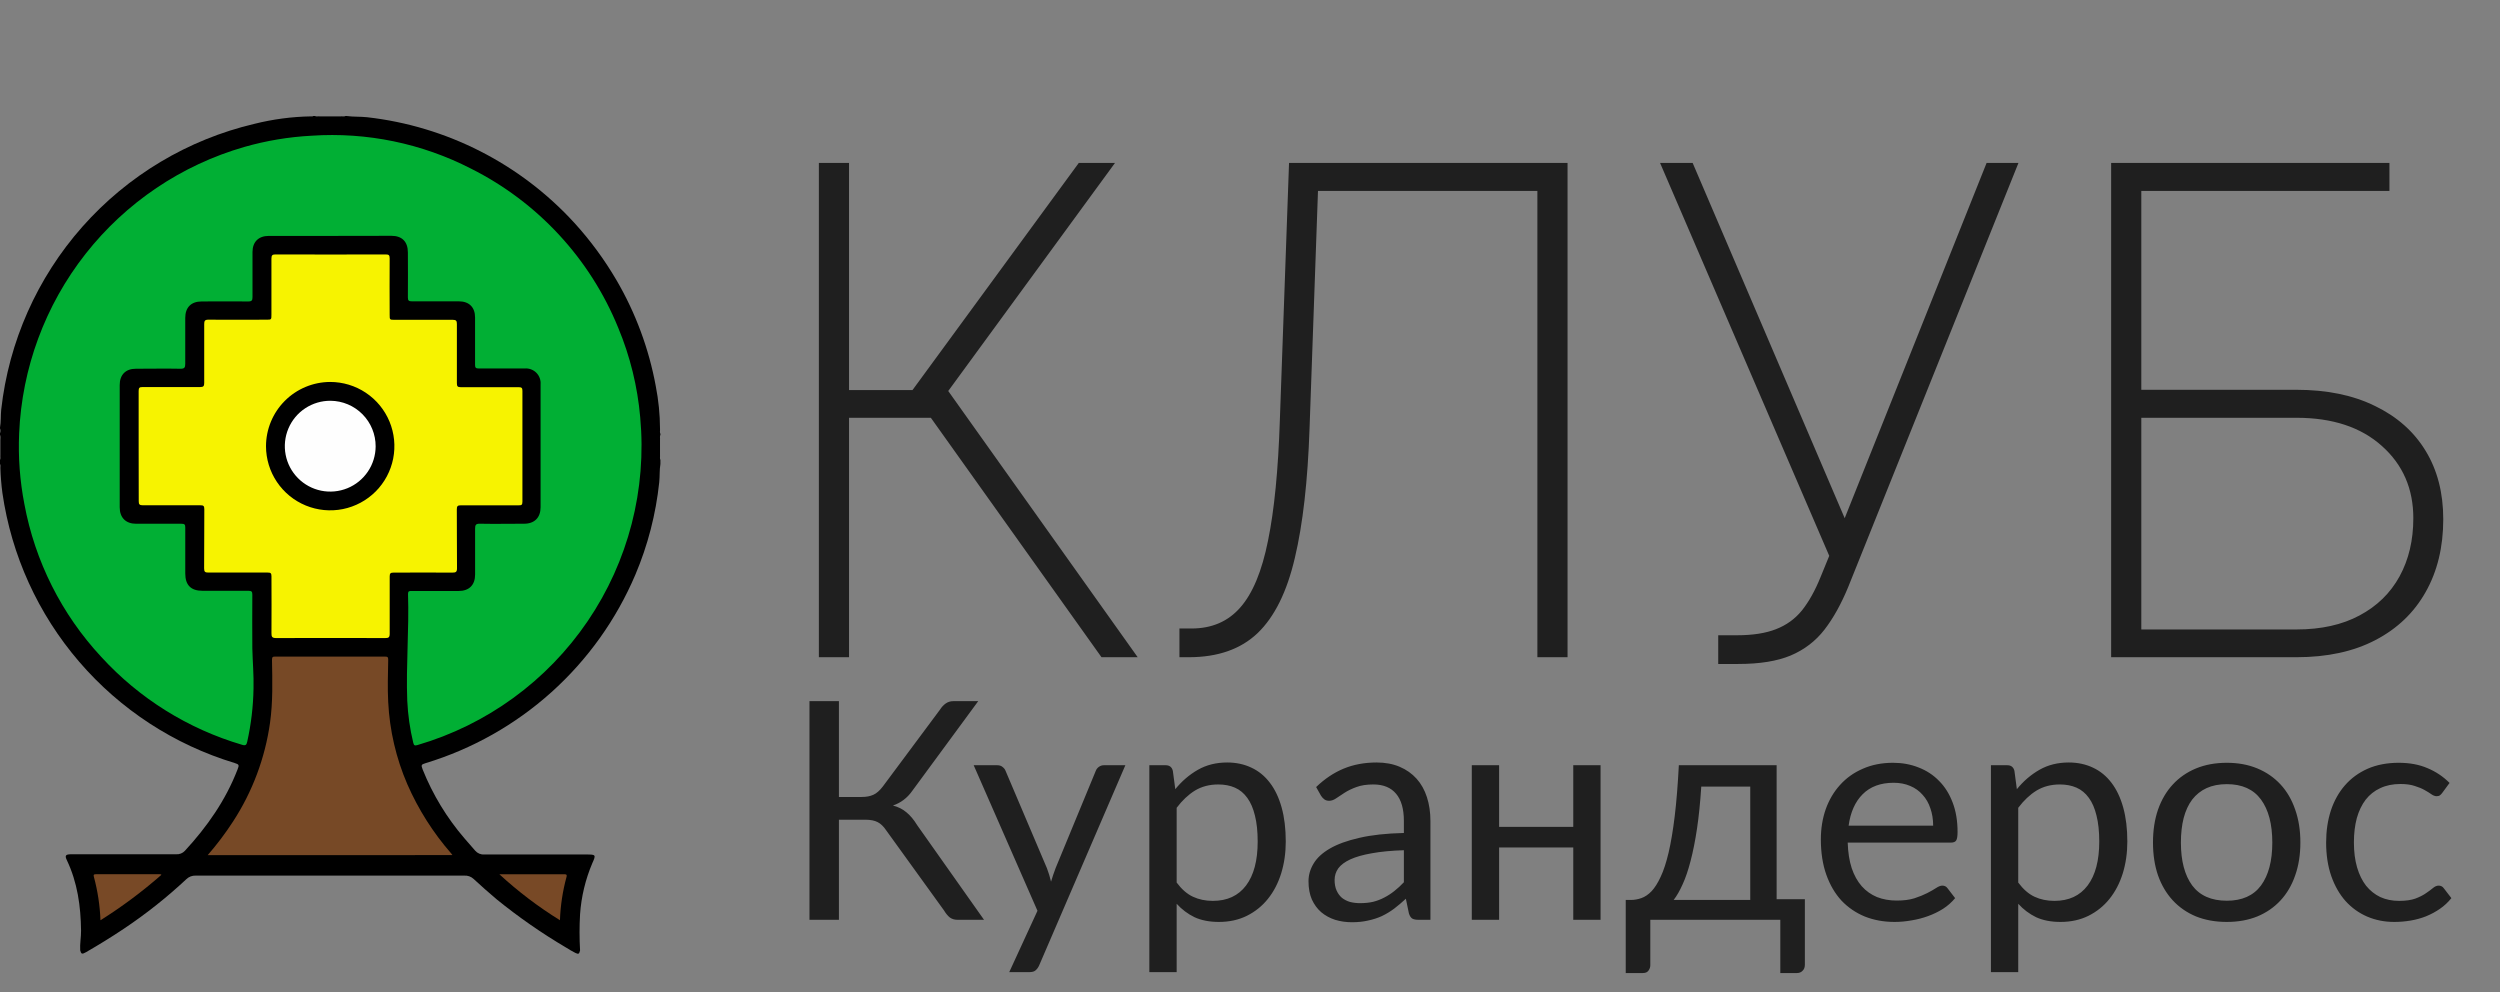 <?xml version="1.0" encoding="UTF-8"?> <svg xmlns="http://www.w3.org/2000/svg" width="194" height="77" viewBox="0 0 194 77" fill="none"><rect x="0" y="0" width="194" height="77" fill="#808080" stroke="none"/><path d="M76.36 71.376H74.3C74.071 71.376 73.874 71.317 73.708 71.198C73.55 71.072 73.4 70.891 73.258 70.654L68.771 64.438C68.565 64.13 68.344 63.917 68.108 63.798C67.871 63.672 67.547 63.609 67.137 63.609H65.1V71.376H62.815V54.409H65.1V61.845H66.864C67.219 61.845 67.519 61.789 67.764 61.679C68.017 61.568 68.265 61.351 68.51 61.028L72.95 55.06C73.069 54.871 73.211 54.717 73.376 54.598C73.55 54.472 73.751 54.409 73.98 54.409H75.91L70.783 61.383C70.397 61.928 69.899 62.302 69.292 62.508C69.71 62.618 70.061 62.796 70.345 63.041C70.637 63.277 70.914 63.609 71.174 64.035L76.36 71.376ZM87.328 59.382L80.638 74.916C80.567 75.074 80.476 75.2 80.365 75.295C80.263 75.39 80.101 75.437 79.88 75.437H78.317L80.508 70.677L75.558 59.382H77.382C77.563 59.382 77.705 59.429 77.808 59.524C77.918 59.611 77.993 59.709 78.033 59.82L81.242 67.374C81.368 67.706 81.475 68.053 81.561 68.416C81.672 68.045 81.79 67.694 81.917 67.362L85.031 59.82C85.078 59.694 85.157 59.591 85.267 59.512C85.386 59.425 85.516 59.382 85.658 59.382H87.328ZM91.309 68.487C91.696 69.008 92.118 69.375 92.576 69.588C93.034 69.801 93.547 69.908 94.115 69.908C95.236 69.908 96.096 69.509 96.696 68.712C97.296 67.915 97.596 66.778 97.596 65.302C97.596 64.52 97.525 63.849 97.383 63.289C97.249 62.729 97.051 62.271 96.791 61.916C96.53 61.553 96.211 61.288 95.832 61.122C95.453 60.957 95.023 60.874 94.541 60.874C93.855 60.874 93.251 61.032 92.73 61.347C92.217 61.663 91.743 62.109 91.309 62.685V68.487ZM91.202 61.241C91.707 60.617 92.292 60.116 92.955 59.737C93.618 59.358 94.376 59.169 95.228 59.169C95.923 59.169 96.55 59.303 97.111 59.571C97.671 59.832 98.149 60.222 98.543 60.743C98.938 61.257 99.242 61.896 99.455 62.662C99.668 63.427 99.775 64.307 99.775 65.302C99.775 66.186 99.656 67.011 99.419 67.776C99.183 68.534 98.839 69.193 98.389 69.754C97.947 70.306 97.403 70.745 96.755 71.068C96.116 71.384 95.394 71.542 94.589 71.542C93.855 71.542 93.223 71.419 92.694 71.175C92.173 70.922 91.711 70.575 91.309 70.133V75.437H89.189V59.382H90.456C90.756 59.382 90.942 59.528 91.013 59.82L91.202 61.241ZM108.941 65.977C107.97 66.008 107.141 66.087 106.454 66.214C105.775 66.332 105.219 66.49 104.785 66.687C104.358 66.885 104.047 67.117 103.849 67.386C103.66 67.654 103.565 67.954 103.565 68.286C103.565 68.601 103.616 68.874 103.719 69.103C103.822 69.332 103.96 69.521 104.133 69.671C104.315 69.813 104.524 69.92 104.761 69.991C105.006 70.054 105.266 70.085 105.542 70.085C105.913 70.085 106.253 70.05 106.561 69.979C106.869 69.9 107.157 69.789 107.425 69.647C107.701 69.505 107.962 69.335 108.207 69.138C108.459 68.941 108.704 68.716 108.941 68.463V65.977ZM102.132 61.075C102.796 60.436 103.51 59.958 104.276 59.642C105.041 59.327 105.89 59.169 106.821 59.169C107.492 59.169 108.088 59.279 108.609 59.5C109.13 59.721 109.568 60.029 109.923 60.424C110.279 60.818 110.547 61.296 110.728 61.856C110.91 62.417 111.001 63.033 111.001 63.703V71.376H110.065C109.86 71.376 109.702 71.344 109.592 71.281C109.481 71.21 109.394 71.076 109.331 70.879L109.095 69.742C108.779 70.034 108.471 70.295 108.171 70.523C107.871 70.745 107.555 70.934 107.224 71.092C106.892 71.242 106.537 71.356 106.158 71.435C105.787 71.522 105.373 71.565 104.915 71.565C104.449 71.565 104.011 71.502 103.601 71.376C103.19 71.242 102.831 71.044 102.523 70.784C102.223 70.523 101.983 70.196 101.801 69.801C101.627 69.399 101.54 68.925 101.54 68.38C101.54 67.907 101.671 67.453 101.931 67.019C102.192 66.577 102.614 66.186 103.198 65.847C103.782 65.507 104.544 65.231 105.483 65.018C106.423 64.797 107.575 64.671 108.941 64.639V63.703C108.941 62.772 108.739 62.07 108.337 61.596C107.934 61.114 107.346 60.874 106.573 60.874C106.052 60.874 105.614 60.941 105.258 61.075C104.911 61.201 104.607 61.347 104.347 61.513C104.094 61.671 103.873 61.817 103.684 61.951C103.502 62.077 103.32 62.141 103.139 62.141C102.997 62.141 102.874 62.105 102.772 62.034C102.669 61.955 102.582 61.86 102.511 61.75L102.132 61.075ZM124.204 59.382V71.376H122.085V65.764H116.331V71.376H114.211V59.382H116.331V64.165H122.085V59.382H124.204ZM135.819 69.837V61.039H132.018C131.939 62.271 131.829 63.36 131.687 64.307C131.545 65.255 131.379 66.087 131.19 66.806C131.008 67.516 130.803 68.12 130.574 68.617C130.353 69.115 130.12 69.521 129.875 69.837H135.819ZM140.058 69.778V74.857C140.058 75.062 139.999 75.22 139.88 75.331C139.77 75.449 139.624 75.508 139.442 75.508H138.152V71.376H128.064V74.904C128.064 75.054 128.016 75.192 127.922 75.319C127.835 75.445 127.689 75.508 127.484 75.508H126.157V69.837H126.548C126.824 69.837 127.097 69.789 127.365 69.695C127.641 69.6 127.906 69.422 128.158 69.162C128.411 68.894 128.648 68.519 128.869 68.037C129.098 67.555 129.303 66.928 129.485 66.154C129.666 65.381 129.824 64.442 129.958 63.337C130.092 62.224 130.199 60.905 130.278 59.382H137.867V69.778H140.058ZM150.013 64.071C150.013 63.581 149.941 63.135 149.799 62.733C149.665 62.322 149.464 61.971 149.196 61.679C148.935 61.379 148.615 61.15 148.237 60.992C147.858 60.826 147.427 60.743 146.946 60.743C145.936 60.743 145.134 61.039 144.542 61.632C143.958 62.216 143.595 63.029 143.453 64.071H150.013ZM151.718 69.695C151.457 70.01 151.145 70.287 150.782 70.523C150.419 70.752 150.028 70.942 149.61 71.092C149.2 71.242 148.773 71.352 148.331 71.423C147.889 71.502 147.451 71.542 147.017 71.542C146.188 71.542 145.422 71.404 144.72 71.127C144.025 70.843 143.421 70.433 142.908 69.896C142.403 69.351 142.009 68.68 141.724 67.883C141.44 67.086 141.298 66.17 141.298 65.136C141.298 64.299 141.424 63.518 141.677 62.792C141.937 62.066 142.308 61.438 142.79 60.909C143.271 60.373 143.86 59.954 144.554 59.654C145.249 59.346 146.03 59.192 146.899 59.192C147.617 59.192 148.28 59.315 148.888 59.559C149.503 59.796 150.032 60.144 150.474 60.601C150.924 61.051 151.275 61.612 151.528 62.283C151.781 62.946 151.907 63.703 151.907 64.556C151.907 64.888 151.871 65.109 151.8 65.219C151.729 65.33 151.595 65.385 151.398 65.385H143.382C143.406 66.143 143.508 66.802 143.69 67.362C143.879 67.923 144.14 68.392 144.471 68.771C144.803 69.142 145.198 69.422 145.655 69.612C146.113 69.793 146.626 69.884 147.195 69.884C147.723 69.884 148.177 69.825 148.556 69.707C148.943 69.58 149.274 69.446 149.551 69.304C149.827 69.162 150.056 69.032 150.237 68.913C150.427 68.787 150.589 68.724 150.723 68.724C150.897 68.724 151.031 68.791 151.126 68.925L151.718 69.695ZM156.615 68.487C157.002 69.008 157.424 69.375 157.882 69.588C158.34 69.801 158.853 69.908 159.421 69.908C160.542 69.908 161.403 69.509 162.002 68.712C162.602 67.915 162.902 66.778 162.902 65.302C162.902 64.52 162.831 63.849 162.689 63.289C162.555 62.729 162.358 62.271 162.097 61.916C161.837 61.553 161.517 61.288 161.138 61.122C160.759 60.957 160.329 60.874 159.848 60.874C159.161 60.874 158.557 61.032 158.036 61.347C157.523 61.663 157.049 62.109 156.615 62.685V68.487ZM156.509 61.241C157.014 60.617 157.598 60.116 158.261 59.737C158.924 59.358 159.682 59.169 160.534 59.169C161.229 59.169 161.856 59.303 162.417 59.571C162.977 59.832 163.455 60.222 163.85 60.743C164.244 61.257 164.548 61.896 164.761 62.662C164.974 63.427 165.081 64.307 165.081 65.302C165.081 66.186 164.962 67.011 164.726 67.776C164.489 68.534 164.146 69.193 163.696 69.754C163.254 70.306 162.709 70.745 162.062 71.068C161.422 71.384 160.7 71.542 159.895 71.542C159.161 71.542 158.529 71.419 158 71.175C157.479 70.922 157.018 70.575 156.615 70.133V75.437H154.496V59.382H155.763C156.063 59.382 156.248 59.528 156.319 59.82L156.509 61.241ZM172.802 59.192C173.679 59.192 174.468 59.338 175.17 59.63C175.873 59.922 176.473 60.337 176.97 60.874C177.467 61.41 177.846 62.062 178.107 62.827C178.375 63.585 178.509 64.434 178.509 65.373C178.509 66.32 178.375 67.173 178.107 67.93C177.846 68.688 177.467 69.335 176.97 69.872C176.473 70.409 175.873 70.823 175.17 71.115C174.468 71.4 173.679 71.542 172.802 71.542C171.918 71.542 171.121 71.4 170.411 71.115C169.708 70.823 169.108 70.409 168.611 69.872C168.114 69.335 167.731 68.688 167.462 67.93C167.202 67.173 167.072 66.32 167.072 65.373C167.072 64.434 167.202 63.585 167.462 62.827C167.731 62.062 168.114 61.41 168.611 60.874C169.108 60.337 169.708 59.922 170.411 59.63C171.121 59.338 171.918 59.192 172.802 59.192ZM172.802 69.896C173.986 69.896 174.87 69.501 175.455 68.712C176.039 67.915 176.331 66.806 176.331 65.385C176.331 63.956 176.039 62.843 175.455 62.046C174.87 61.249 173.986 60.85 172.802 60.85C172.202 60.85 171.678 60.953 171.228 61.158C170.786 61.363 170.415 61.659 170.115 62.046C169.823 62.433 169.602 62.91 169.452 63.478C169.31 64.039 169.238 64.674 169.238 65.385C169.238 66.806 169.531 67.915 170.115 68.712C170.707 69.501 171.603 69.896 172.802 69.896ZM189.53 61.513C189.467 61.6 189.404 61.667 189.34 61.714C189.277 61.762 189.19 61.785 189.08 61.785C188.962 61.785 188.831 61.738 188.689 61.643C188.547 61.541 188.37 61.43 188.156 61.312C187.951 61.193 187.695 61.087 187.387 60.992C187.087 60.889 186.716 60.838 186.274 60.838C185.682 60.838 185.161 60.945 184.711 61.158C184.261 61.363 183.882 61.663 183.574 62.058C183.274 62.452 183.045 62.93 182.887 63.49C182.738 64.051 182.663 64.678 182.663 65.373C182.663 66.099 182.745 66.746 182.911 67.315C183.077 67.875 183.31 68.349 183.61 68.736C183.918 69.115 184.285 69.407 184.711 69.612C185.145 69.809 185.63 69.908 186.167 69.908C186.68 69.908 187.103 69.849 187.434 69.73C187.766 69.604 188.038 69.466 188.251 69.316C188.472 69.166 188.654 69.032 188.796 68.913C188.946 68.787 189.092 68.724 189.234 68.724C189.408 68.724 189.542 68.791 189.636 68.925L190.228 69.695C189.968 70.018 189.672 70.295 189.34 70.523C189.009 70.752 188.65 70.946 188.263 71.104C187.884 71.254 187.485 71.364 187.067 71.435C186.649 71.506 186.222 71.542 185.788 71.542C185.038 71.542 184.34 71.404 183.693 71.127C183.053 70.851 182.497 70.452 182.023 69.931C181.55 69.403 181.179 68.755 180.91 67.99C180.642 67.224 180.508 66.352 180.508 65.373C180.508 64.481 180.63 63.656 180.875 62.898C181.127 62.141 181.49 61.489 181.964 60.945C182.445 60.392 183.034 59.962 183.728 59.654C184.431 59.346 185.236 59.192 186.144 59.192C186.988 59.192 187.73 59.331 188.37 59.607C189.017 59.875 189.589 60.258 190.086 60.755L189.53 61.513Z" fill="#1F1F1F"></path><path d="M85.476 51L72.234 32.42H65.885V51H63.544V12.642H65.885V30.267H70.811L83.715 12.642H86.525L73.583 30.342L88.285 51H85.476ZM91.525 51V48.771H92.462C94.035 48.771 95.296 48.228 96.245 47.142C97.207 46.056 97.925 44.326 98.399 41.954C98.886 39.581 99.192 36.46 99.317 32.589L100.029 12.642H121.642V51H119.301V14.815H102.276L101.621 33.245C101.483 37.328 101.102 40.68 100.478 43.302C99.866 45.924 98.905 47.866 97.594 49.127C96.283 50.376 94.503 51 92.256 51H91.525ZM133.334 51.524V49.296H134.795C136.006 49.296 137.011 49.14 137.81 48.827C138.622 48.515 139.296 48.028 139.833 47.367C140.37 46.692 140.851 45.831 141.275 44.782L141.949 43.134L128.82 12.642H131.349L143.148 40.212L154.161 12.642H156.633L143.429 45.531C142.88 46.867 142.261 47.978 141.575 48.865C140.888 49.751 140.014 50.419 138.953 50.869C137.904 51.306 136.549 51.524 134.888 51.524H133.334ZM163.825 51V12.642H185.42V14.815H166.166V30.248H178.209C180.569 30.248 182.598 30.666 184.296 31.503C186.007 32.327 187.318 33.488 188.229 34.986C189.141 36.485 189.597 38.252 189.597 40.287C189.597 42.447 189.141 44.332 188.229 45.943C187.33 47.541 186.032 48.784 184.334 49.67C182.636 50.557 180.594 51 178.209 51H163.825ZM166.166 48.846H178.209C180.12 48.846 181.749 48.484 183.098 47.76C184.459 47.036 185.495 46.024 186.207 44.726C186.918 43.427 187.274 41.922 187.274 40.212C187.274 37.927 186.463 36.06 184.839 34.612C183.216 33.151 181.006 32.42 178.209 32.42H166.166V48.846Z" fill="#1F1F1F"></path><path d="M0 36.004V35.698C0.064 35.571 0.015 35.443 0.031 35.303V34.144C0.031 34.009 0.064 33.868 0 33.738V33.616C0.026 33.557 0.039 33.494 0.039 33.43C0.039 33.365 0.026 33.302 0 33.243L0 33.182C0.087 32.723 0.046 32.253 0.094 31.789C0.681 26.516 2.885 21.555 6.403 17.584C9.921 13.613 14.581 10.828 19.744 9.61C21.18 9.25 22.653 9.055 24.134 9.031C24.195 9.031 24.259 9.048 24.31 9H24.432C24.552 9.066 24.687 9.015 24.81 9.031H26.435C26.563 9.015 26.691 9.066 26.821 9H26.882C27.413 9.077 27.954 9.038 28.49 9.097C34.663 9.797 40.373 12.708 44.567 17.291C45.806 18.65 46.898 20.135 47.828 21.721C49.321 24.273 50.358 27.066 50.89 29.974C51.102 31.055 51.212 32.154 51.217 33.256C51.232 33.396 51.181 33.542 51.248 33.677V33.738C51.184 33.868 51.232 33.993 51.217 34.142V35.3C51.232 35.433 51.184 35.571 51.248 35.698V36.004C51.169 36.477 51.207 36.956 51.156 37.428C50.895 39.899 50.27 42.317 49.301 44.604C47.822 48.081 45.599 51.192 42.788 53.717C39.977 56.242 36.647 58.12 33.032 59.219C32.68 59.327 32.662 59.362 32.805 59.73C33.583 61.665 34.672 63.46 36.031 65.043C36.309 65.369 36.595 65.688 36.875 66.013C36.961 66.113 37.069 66.192 37.19 66.243C37.311 66.294 37.443 66.317 37.575 66.308C40.228 66.308 42.883 66.308 45.534 66.308C46.238 66.308 46.256 66.337 45.965 66.98C45.43 68.24 45.108 69.58 45.013 70.945C44.959 71.88 44.959 72.818 45.013 73.752C44.944 74.033 44.896 74.064 44.646 73.944C44.396 73.824 44.166 73.673 43.931 73.533C42.041 72.419 40.237 71.165 38.534 69.782C37.922 69.271 37.335 68.74 36.748 68.202C36.652 68.113 36.538 68.045 36.415 68.001C36.292 67.957 36.161 67.939 36.031 67.947C32.075 67.947 28.119 67.947 24.162 67.947C21.174 67.947 18.186 67.947 15.197 67.947C15.061 67.94 14.925 67.961 14.797 68.009C14.67 68.058 14.554 68.132 14.457 68.228C12.942 69.643 11.315 70.933 9.59 72.084C8.641 72.719 7.669 73.316 6.678 73.888C6.367 74.066 6.301 74.041 6.224 73.75C6.191 73.24 6.296 72.729 6.29 72.219C6.268 70.323 6.012 68.478 5.186 66.745C5.015 66.388 5.091 66.291 5.522 66.291C8.244 66.291 10.959 66.291 13.665 66.291C13.792 66.3 13.919 66.281 14.037 66.235C14.155 66.189 14.261 66.116 14.347 66.023C16.072 64.155 17.509 62.103 18.43 59.719C18.573 59.36 18.555 59.319 18.208 59.209C13.522 57.791 9.338 55.066 6.146 51.353C2.954 47.641 0.886 43.096 0.186 38.25C0.101 37.605 0.049 36.956 0.031 36.306C0.026 36.203 0.064 36.099 0 36.004Z" fill="black"></path><path d="M25.601 18.307H20.854C20.061 18.307 19.596 18.769 19.594 19.557C19.594 20.721 19.594 21.885 19.594 23.049C19.594 23.304 19.543 23.395 19.262 23.393C18.057 23.375 16.853 23.393 15.651 23.393C14.837 23.393 14.375 23.85 14.375 24.669C14.375 25.853 14.375 27.037 14.375 28.221C14.375 28.517 14.324 28.619 13.997 28.614C12.844 28.591 11.7 28.614 10.539 28.614C9.751 28.614 9.289 29.081 9.289 29.875V39.368C9.289 40.169 9.761 40.644 10.565 40.644C11.739 40.644 12.913 40.644 14.087 40.644C14.314 40.644 14.38 40.7 14.377 40.932C14.377 42.127 14.377 43.321 14.377 44.505C14.377 45.403 14.816 45.845 15.707 45.845C16.901 45.845 18.096 45.845 19.28 45.845C19.535 45.845 19.581 45.921 19.581 46.156C19.581 47.542 19.563 48.93 19.581 50.318C19.604 51.357 19.701 52.396 19.673 53.437C19.65 54.823 19.486 56.203 19.185 57.556C19.129 57.811 19.055 57.88 18.782 57.795C14.589 56.56 10.812 54.203 7.86 50.979C4.783 47.671 2.713 43.555 1.891 39.113C1.541 37.312 1.405 35.477 1.485 33.644C1.698 28.573 3.499 23.698 6.634 19.707C9.769 15.716 14.079 12.811 18.956 11.404C20.66 10.916 22.414 10.623 24.184 10.531C28.459 10.243 32.732 11.126 36.544 13.083C41.727 15.679 45.79 20.07 47.976 25.44C48.898 27.654 49.473 29.997 49.681 32.386C50.198 37.972 48.757 43.564 45.603 48.203C42.45 52.843 37.781 56.241 32.397 57.816C32.19 57.877 32.118 57.852 32.067 57.632C31.809 56.562 31.654 55.47 31.603 54.371C31.498 51.607 31.756 48.846 31.662 46.082C31.662 45.87 31.759 45.86 31.917 45.86H35.592C36.403 45.86 36.868 45.398 36.868 44.584C36.868 43.4 36.868 42.216 36.868 41.034C36.868 40.738 36.919 40.634 37.245 40.641C38.386 40.664 39.542 40.641 40.672 40.641C41.476 40.641 41.949 40.167 41.949 39.365V29.834C41.963 29.667 41.941 29.5 41.884 29.342C41.827 29.185 41.736 29.042 41.618 28.924C41.5 28.806 41.357 28.715 41.2 28.658C41.043 28.601 40.875 28.579 40.708 28.594C39.524 28.594 38.343 28.594 37.158 28.594C36.931 28.594 36.862 28.54 36.865 28.308C36.865 27.083 36.865 25.858 36.865 24.633C36.865 23.842 36.403 23.385 35.607 23.383C34.392 23.383 33.178 23.383 31.963 23.383C31.728 23.383 31.649 23.329 31.651 23.082C31.667 21.918 31.651 20.754 31.651 19.591C31.651 18.756 31.2 18.299 30.375 18.299L25.601 18.307Z" fill="#01AF34"></path><path d="M10.759 34.627C10.759 33.2 10.759 31.771 10.759 30.342C10.759 30.107 10.81 30.033 11.057 30.036C12.548 30.036 14.038 30.036 15.526 30.036C15.781 30.036 15.85 29.964 15.847 29.712C15.847 28.18 15.847 26.672 15.847 25.151C15.847 24.896 15.898 24.804 16.179 24.807C17.68 24.825 19.178 24.807 20.678 24.807C21.063 24.807 21.063 24.807 21.063 24.409C21.063 22.959 21.063 21.51 21.063 20.07C21.063 19.79 21.145 19.744 21.403 19.744C24.241 19.754 27.078 19.754 29.913 19.744C30.169 19.744 30.24 19.792 30.238 20.055C30.222 21.515 30.238 22.974 30.238 24.431C30.238 24.817 30.238 24.817 30.638 24.817C32.139 24.817 33.639 24.817 35.137 24.817C35.392 24.817 35.456 24.896 35.454 25.143C35.454 26.675 35.454 28.206 35.454 29.737C35.454 29.977 35.512 30.046 35.757 30.046C37.258 30.046 38.756 30.046 40.257 30.046C40.491 30.046 40.54 30.115 40.54 30.337C40.54 33.205 40.54 36.072 40.54 38.939C40.54 39.194 40.453 39.215 40.244 39.212C38.753 39.212 37.263 39.212 35.773 39.212C35.517 39.212 35.446 39.271 35.449 39.531C35.461 41.062 35.449 42.571 35.464 44.092C35.464 44.383 35.375 44.436 35.107 44.434C33.588 44.421 32.067 44.434 30.546 44.434C30.306 44.434 30.238 44.492 30.24 44.737C30.24 46.217 30.24 47.695 30.24 49.175C30.24 49.471 30.148 49.514 29.885 49.514C27.068 49.504 24.252 49.504 21.436 49.514C21.109 49.514 21.063 49.415 21.066 49.127C21.081 47.657 21.066 46.189 21.066 44.719C21.066 44.487 21.005 44.428 20.775 44.431C19.244 44.431 17.713 44.431 16.182 44.431C15.926 44.431 15.837 44.388 15.84 44.104C15.857 42.573 15.84 41.042 15.855 39.511C15.855 39.256 15.781 39.207 15.546 39.21C14.056 39.21 12.566 39.21 11.078 39.21C10.823 39.21 10.764 39.133 10.766 38.888C10.764 37.464 10.759 36.05 10.759 34.627Z" fill="#F7F300"></path><path d="M16.115 66.36C16.834 65.536 17.493 64.662 18.088 63.744C19.592 61.432 20.57 58.819 20.954 56.088C21.183 54.465 21.135 52.834 21.107 51.206C21.107 50.974 21.171 50.951 21.362 50.951C24.2 50.951 27.036 50.951 29.87 50.951C30.079 50.951 30.125 50.992 30.125 51.206C30.107 52.299 30.067 53.391 30.125 54.48C30.234 56.679 30.737 58.84 31.61 60.86C32.465 62.816 33.615 64.628 35.02 66.235C35.051 66.273 35.08 66.313 35.107 66.355L16.115 66.36Z" fill="#774926"></path><path d="M7.796 71.412C7.753 70.273 7.582 69.142 7.285 68.041C7.25 67.914 7.252 67.84 7.428 67.84C9.099 67.84 10.772 67.84 12.448 67.84C12.463 67.84 12.479 67.858 12.53 67.883C11.048 69.183 9.465 70.364 7.796 71.412Z" fill="#784926"></path><path d="M38.751 67.842H40.088C41.313 67.842 42.538 67.842 43.76 67.842C43.913 67.842 44.016 67.842 43.962 68.049C43.663 69.146 43.492 70.274 43.452 71.41C41.775 70.372 40.201 69.178 38.751 67.842Z" fill="#784926"></path><path d="M25.616 29.64C26.601 29.639 27.565 29.929 28.384 30.475C29.204 31.021 29.844 31.798 30.223 32.708C30.601 33.617 30.701 34.618 30.511 35.585C30.32 36.551 29.848 37.44 29.152 38.138C28.457 38.835 27.57 39.311 26.605 39.505C25.639 39.699 24.637 39.602 23.726 39.227C22.815 38.852 22.036 38.215 21.487 37.397C20.938 36.579 20.644 35.617 20.642 34.632C20.643 33.311 21.167 32.045 22.099 31.109C23.031 30.174 24.296 29.645 25.616 29.64Z" fill="black"></path><path d="M29.15 34.639C29.147 35.337 28.938 36.017 28.547 36.595C28.157 37.173 27.605 37.623 26.959 37.886C26.313 38.15 25.604 38.216 24.921 38.077C24.238 37.937 23.611 37.598 23.121 37.102C22.63 36.606 22.298 35.976 22.166 35.292C22.034 34.607 22.108 33.898 22.378 33.256C22.649 32.613 23.104 32.065 23.687 31.681C24.269 31.298 24.952 31.095 25.649 31.1C26.582 31.107 27.474 31.484 28.13 32.147C28.786 32.81 29.153 33.706 29.15 34.639Z" fill="#FEFEFE"></path></svg> 